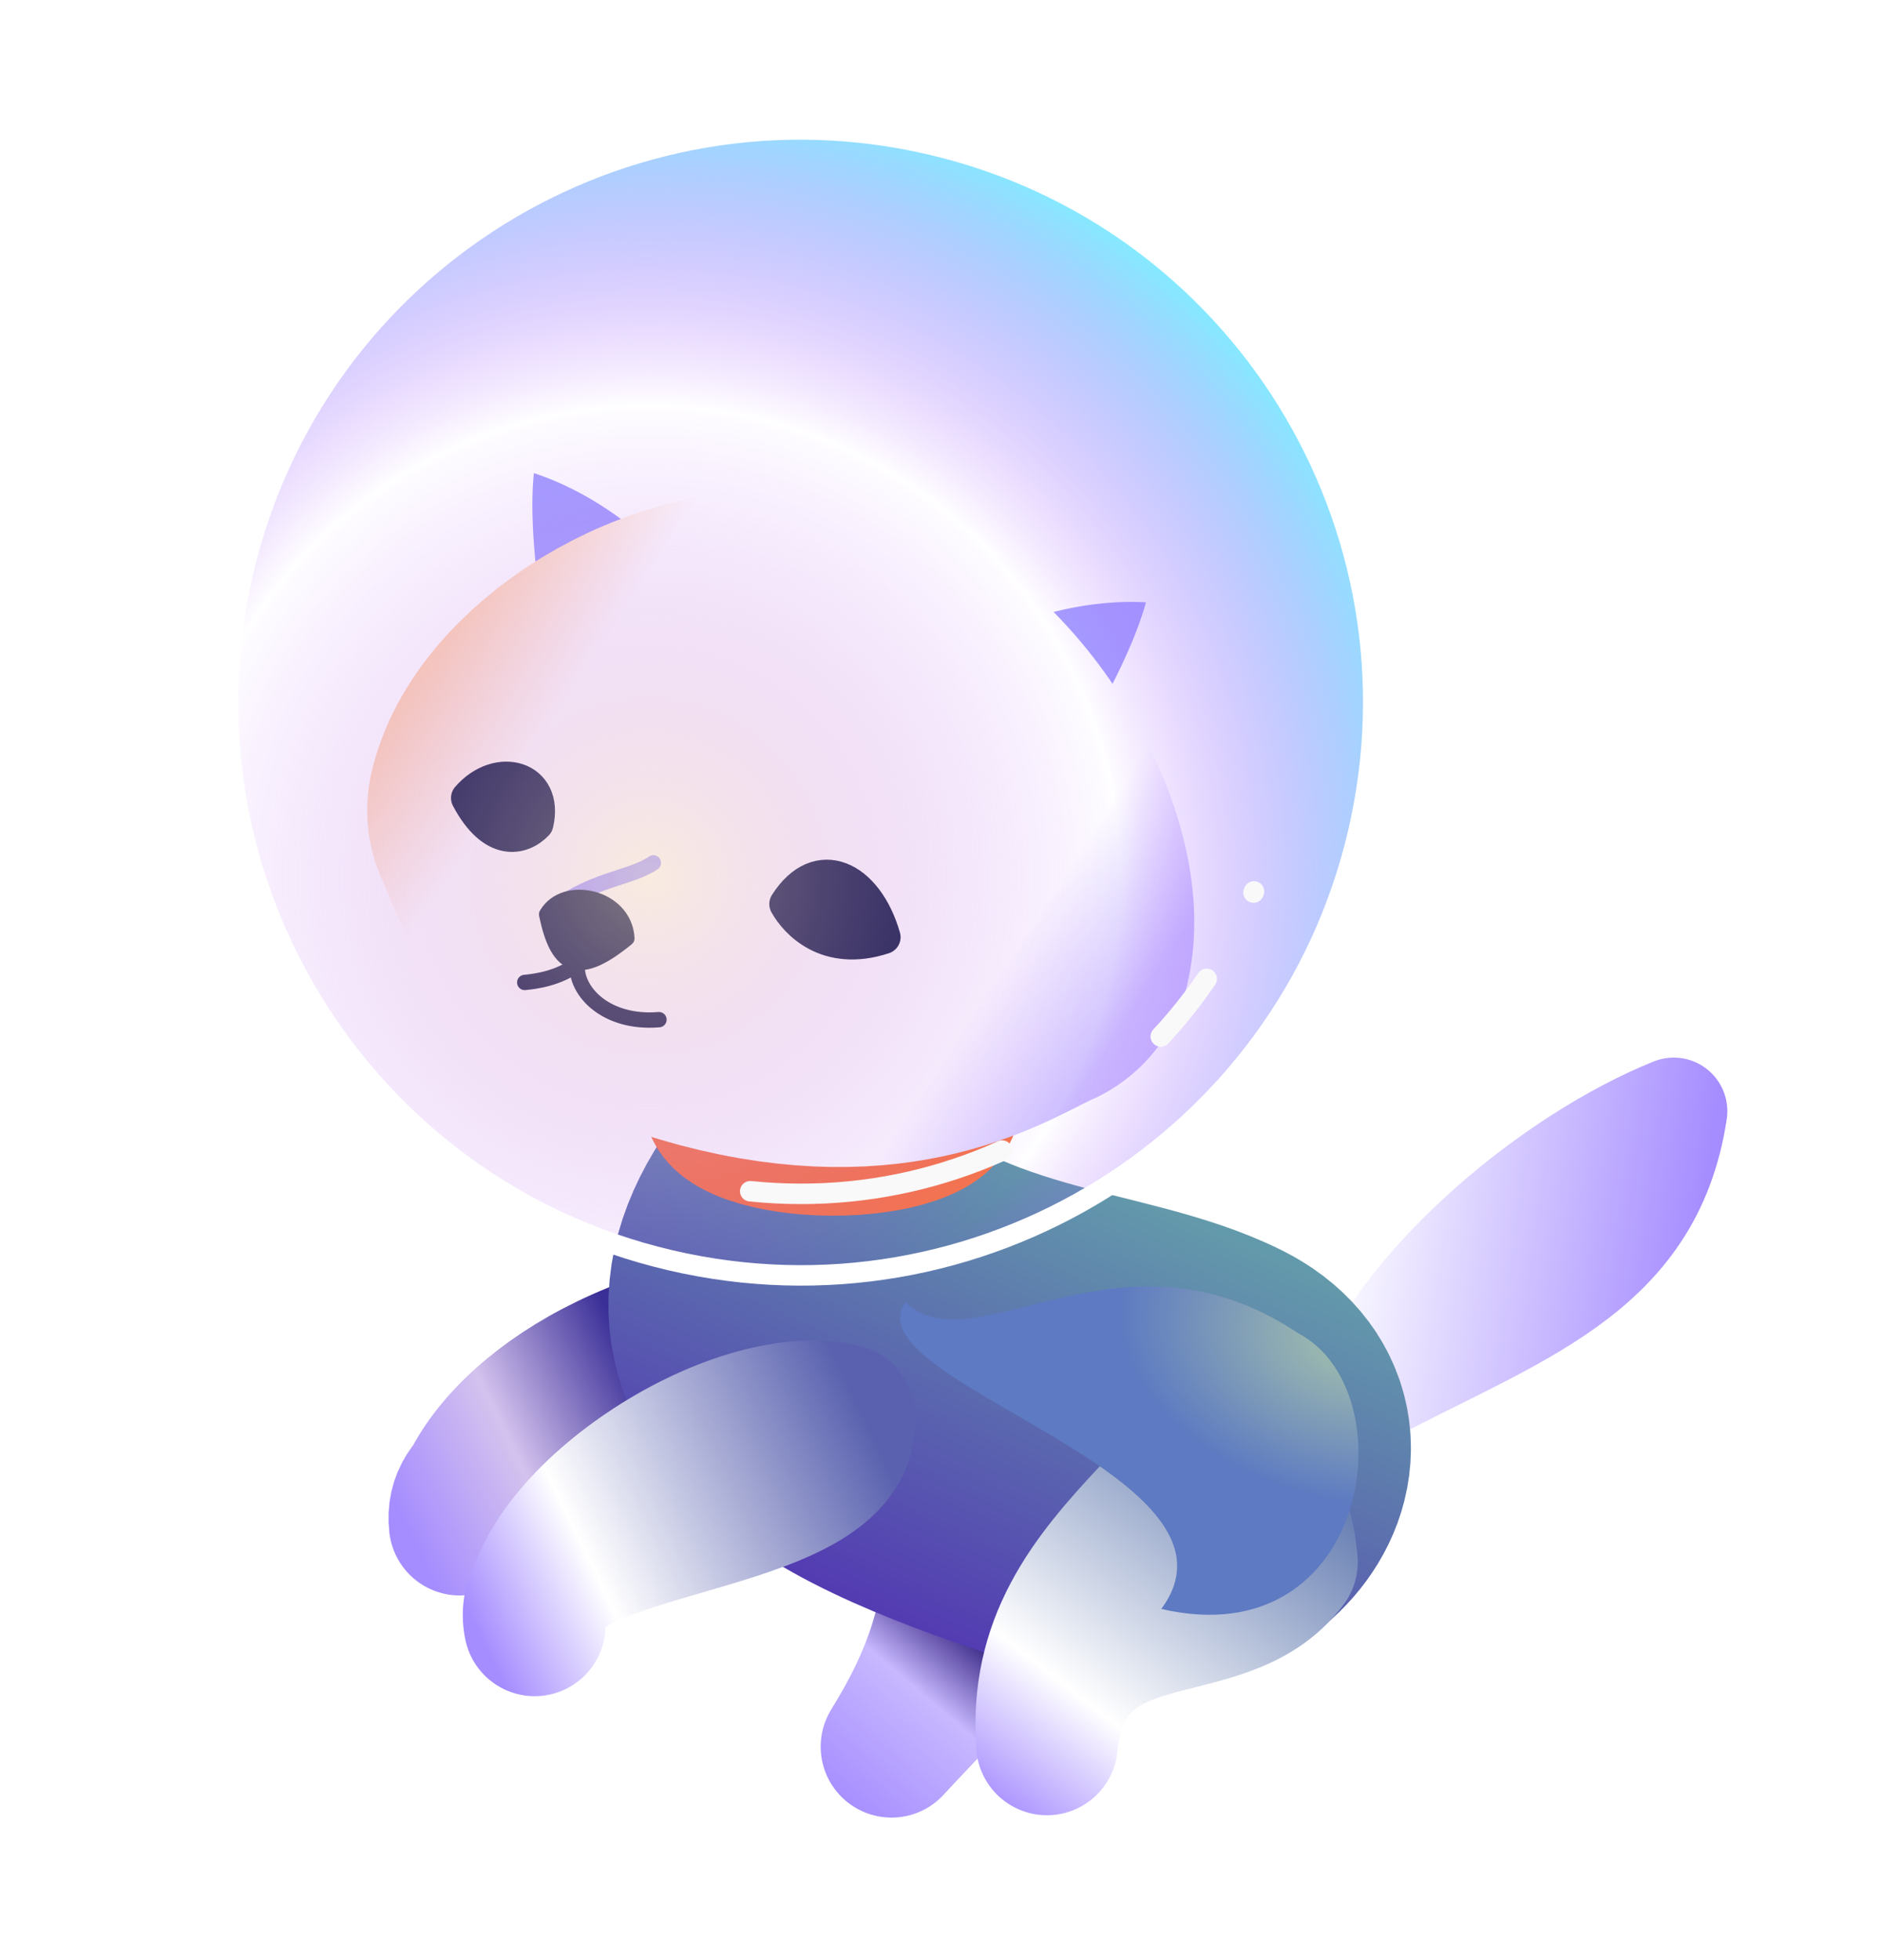 <svg width="488" height="508" viewBox="0 0 488 508" fill="none" xmlns="http://www.w3.org/2000/svg">
<path d="M353.285 361.152C365.539 331.743 403.043 300.445 433.993 287.964C427.61 330.12 392.66 340.224 353.285 361.152Z" stroke="url(#paint0_linear)" stroke-width="27.803" stroke-linecap="round" stroke-linejoin="round"/>
<path d="M119.214 395.078C121.955 373.58 152.676 347.224 200.831 341.633C180.871 374.486 116.176 369.096 119.214 395.078Z" stroke="url(#paint1_linear)" stroke-width="36.74" stroke-linecap="round" stroke-linejoin="round"/>
<path d="M284.541 385.771C285.24 398.148 247.449 434.903 231.172 452.635C242.438 434.412 246.751 420.727 249.196 397.209C251.206 377.86 266.153 365.511 284.541 385.771Z" stroke="url(#paint2_linear)" stroke-width="36.74" stroke-linecap="round" stroke-linejoin="round"/>
<path d="M287.02 394.521C314.803 403.083 338.455 373.67 313.818 361.349C286.802 347.868 244.425 350.161 207.805 316.066C178.505 357.595 231.474 377.525 287.02 394.521Z" stroke="url(#paint3_linear)" stroke-width="83.409" stroke-linecap="round" stroke-linejoin="round"/>
<path d="M138.651 421.177C137.802 394.574 190.222 359.676 218.744 366.681C222.442 397.624 132.716 392.511 138.651 421.177Z" stroke="url(#paint4_linear)" stroke-width="36.74" stroke-linecap="round" stroke-linejoin="round"/>
<path d="M333.699 404.776C316.752 427.636 276.2 410.478 271.479 452.027C269.584 425.807 282.462 409.665 298.663 392.442C311.983 378.277 331.347 377.52 333.699 404.776Z" stroke="url(#paint5_linear)" stroke-width="36.74" stroke-linecap="round" stroke-linejoin="round"/>
<g filter="url(#filter0_f)">
<path d="M301.123 416.936C355.313 429.491 365.266 360.402 336.487 345.407C290.55 314.771 252.89 354.406 234.755 337.522C220.245 358.088 327.17 381.824 301.123 416.936Z" fill="url(#paint6_radial)"/>
</g>
<path d="M241.184 156.791C241.184 156.791 274.581 135.439 311.818 144.18C316.2 163.272 288.01 205.806 288.01 205.806L241.184 156.791Z" fill="#A59FFF" stroke="white" stroke-width="27.803" stroke-linecap="round" stroke-linejoin="round"/>
<path d="M190.305 143.594C190.305 143.594 166.953 111.593 129.092 106.164C118.07 122.354 128.884 172.228 128.884 172.228L190.305 143.594Z" fill="#A59FFF" stroke="white" stroke-width="27.803" stroke-linecap="round" stroke-linejoin="round"/>
<path d="M215.662 295.042C231.604 295.109 244.546 290.722 244.569 285.243C244.591 279.765 231.687 275.269 215.745 275.203C199.803 275.136 186.861 279.523 186.838 285.002C186.815 290.48 199.72 294.975 215.662 295.042Z" stroke="#F67549" stroke-width="39.984" stroke-linecap="round" stroke-linejoin="round"/>
<path d="M265.26 244.977C254.278 249.702 233.667 265.335 191.412 255.416C149.158 245.498 145.539 224.331 138.99 209.993C143.862 189.238 180.453 164.536 213.466 172.285C246.478 180.034 270.132 224.222 265.26 244.977Z" stroke="url(#paint7_linear)" stroke-width="87.555" stroke-linecap="round" stroke-linejoin="round"/>
<path d="M229.142 242.854C224.653 227.215 212.103 221.28 203.853 234.266C206.381 238.837 214.356 247.706 229.142 242.854Z" fill="#0F1B41" stroke="#0F1B41" stroke-width="8.755" stroke-linecap="round" stroke-linejoin="round"/>
<path d="M121.323 206.785C129.11 197.77 141.975 201.361 139.137 213.455C135.376 217.396 127.889 219.178 121.323 206.785Z" fill="#0F1B41" stroke="#0F1B41" stroke-width="8.755" stroke-linecap="round" stroke-linejoin="round"/>
<path d="M136.059 254.591C138.688 254.342 144.851 253.595 149.65 249.877C149.229 257.101 157.338 265.359 170.872 264.232" stroke="#121B42" stroke-width="3.972" stroke-linecap="round" stroke-linejoin="round"/>
<path d="M141.749 236.956C153.211 227.539 163.268 227.84 169.414 223.601" stroke="#A59FFF" stroke-width="3.972" stroke-linecap="round" stroke-linejoin="round"/>
<path d="M141.749 236.956C146.321 228.992 161.966 232.257 162.55 243.154C150.561 252.947 144.698 251.55 141.749 236.956Z" fill="#0F1B41" stroke="#0F1B41" stroke-width="3.972" stroke-linecap="round" stroke-linejoin="round"/>
<path d="M173.676 326.546C253.492 345.282 333.384 295.766 352.12 215.949C370.855 136.133 321.339 56.24 241.523 37.505C161.706 18.77 81.814 68.285 63.078 148.102C44.343 227.919 93.859 307.811 173.676 326.546Z" fill="url(#paint8_radial)" stroke="white" stroke-width="5.307" stroke-miterlimit="10"/>
<path d="M194.554 308.694C264.511 315.898 327.063 265.027 334.268 195.07C341.472 125.113 290.601 62.562 220.644 55.357C150.687 48.153 88.135 99.024 80.931 168.981C73.726 238.938 124.597 301.49 194.554 308.694Z" stroke="#F9F9F9" stroke-width="5.307" stroke-linecap="round" stroke-linejoin="round" stroke-dasharray="66.92 50.99 19.12 25.49 0.32 637.32"/>
<defs>
<filter id="filter0_f" x="190.487" y="288.14" width="199.718" height="167.864" filterUnits="userSpaceOnUse" color-interpolation-filters="sRGB">
<feFlood flood-opacity="0" result="BackgroundImageFix"/>
<feBlend mode="normal" in="SourceGraphic" in2="BackgroundImageFix" result="shape"/>
<feGaussianBlur stdDeviation="14.752" result="effect1_foregroundBlur"/>
</filter>
<linearGradient id="paint0_linear" x1="346.005" y1="309.917" x2="441.234" y2="322.448" gradientUnits="userSpaceOnUse">
<stop stop-color="white"/>
<stop offset="1" stop-color="#A58CFF"/>
</linearGradient>
<linearGradient id="paint1_linear" x1="206.947" y1="344.049" x2="104.332" y2="394.723" gradientUnits="userSpaceOnUse">
<stop offset="0.37" stop-color="#3A2F97"/>
<stop offset="0.7" stop-color="#D4C2EE"/>
<stop offset="1" stop-color="#A58CFF"/>
</linearGradient>
<linearGradient id="paint2_linear" x1="290.266" y1="369.284" x2="210.462" y2="463.149" gradientUnits="userSpaceOnUse">
<stop offset="0.52" stop-color="#2B1978"/>
<stop offset="0.7" stop-color="#C7B8FF"/>
<stop offset="1" stop-color="#A58CFF"/>
</linearGradient>
<linearGradient id="paint3_linear" x1="281.719" y1="303.11" x2="229.14" y2="420.2" gradientUnits="userSpaceOnUse">
<stop stop-color="#639AAB"/>
<stop offset="1" stop-color="#533AB2"/>
</linearGradient>
<linearGradient id="paint4_linear" x1="224.843" y1="369.136" x2="121.905" y2="419.148" gradientUnits="userSpaceOnUse">
<stop stop-color="#5A62AF"/>
<stop offset="0.7" stop-color="white"/>
<stop offset="1" stop-color="#A58CFF"/>
</linearGradient>
<linearGradient id="paint5_linear" x1="334.705" y1="373.242" x2="259.532" y2="470.556" gradientUnits="userSpaceOnUse">
<stop stop-color="#5D76AD"/>
<stop offset="0.7" stop-color="white"/>
<stop offset="1" stop-color="#A58CFF"/>
</linearGradient>
<radialGradient id="paint6_radial" cx="0" cy="0" r="1" gradientUnits="userSpaceOnUse" gradientTransform="translate(351.38 348.048) rotate(13.21) scale(62.592 41.214)">
<stop stop-color="#A4C2AC"/>
<stop offset="1" stop-color="#5D7AC2"/>
</radialGradient>
<linearGradient id="paint7_linear" x1="117.397" y1="160.026" x2="296.463" y2="277.25" gradientUnits="userSpaceOnUse">
<stop stop-color="#FFD4B1"/>
<stop offset="0.17" stop-color="white"/>
<stop offset="0.79" stop-color="white"/>
<stop offset="0.95" stop-color="#CCBDFF"/>
</linearGradient>
<radialGradient id="paint8_radial" cx="0" cy="0" r="1" gradientUnits="userSpaceOnUse" gradientTransform="translate(168 227.599) rotate(13.21) scale(212.346)">
<stop stop-color="#F3D8BF" stop-opacity="0.5"/>
<stop offset="0.58" stop-color="#A53BFF" stop-opacity="0.01"/>
<stop offset="1" stop-color="#7BF3FF"/>
</radialGradient>
</defs>
</svg>
